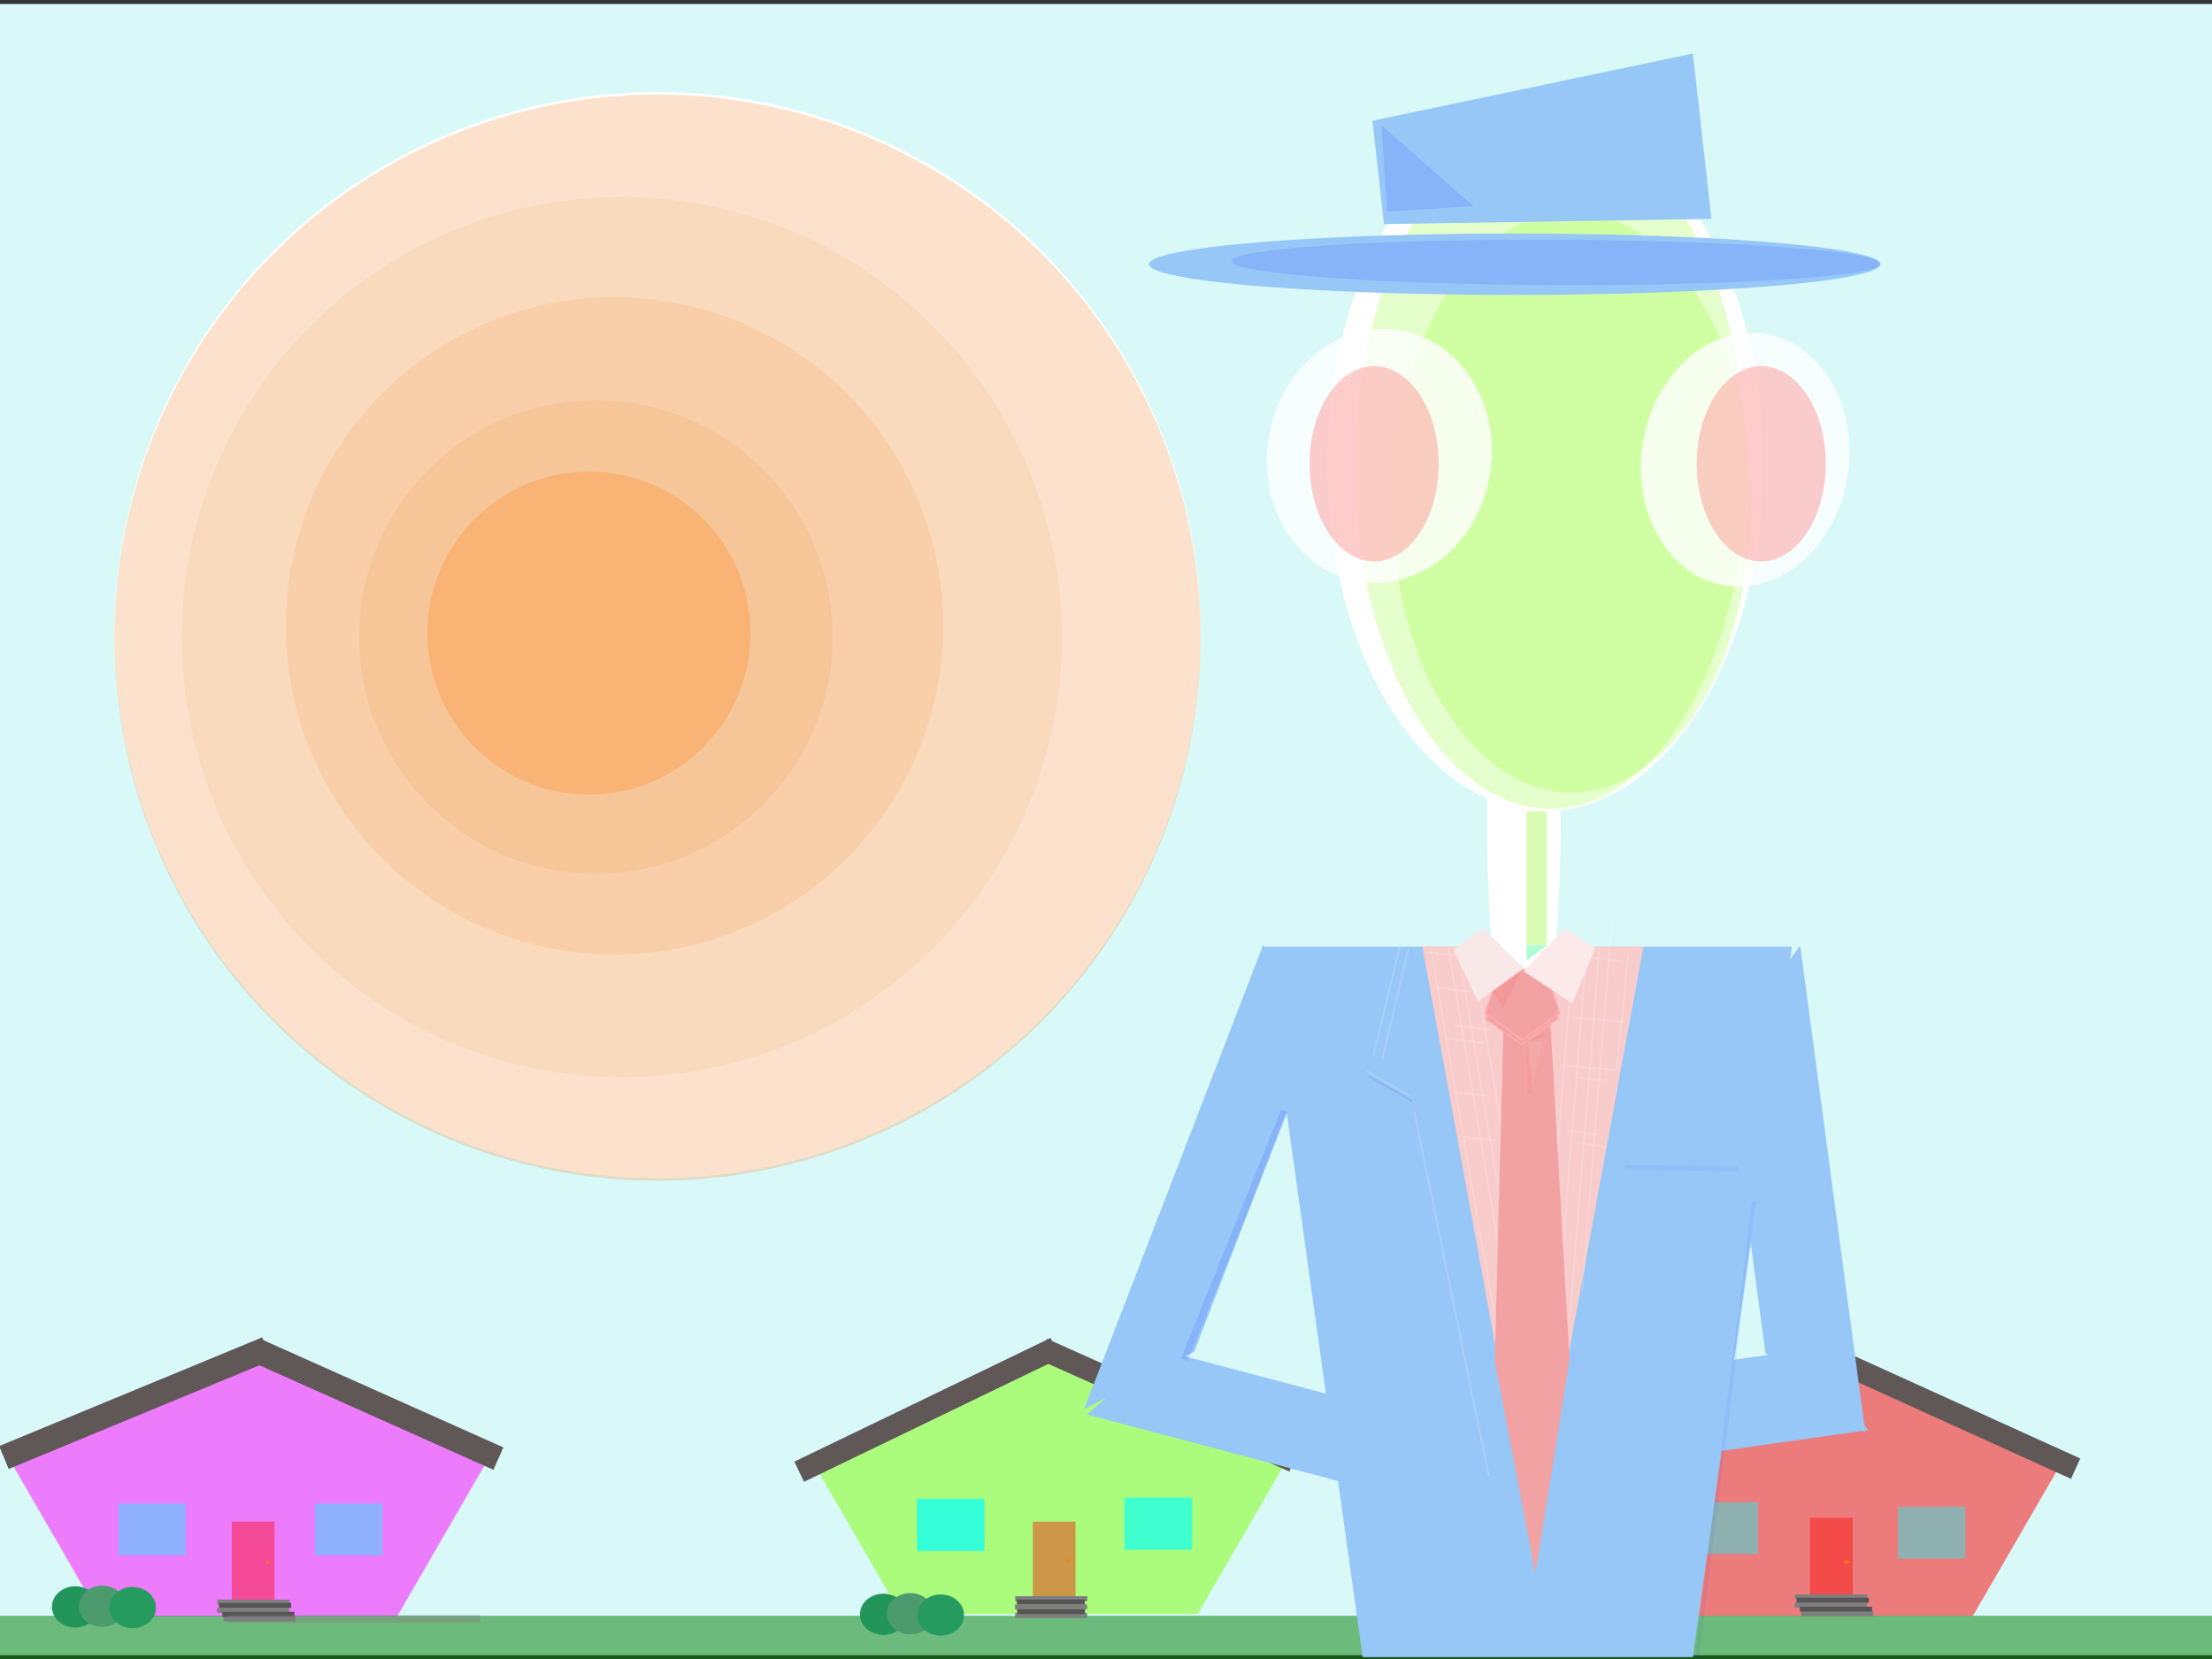<svg width="640" height="480" xmlns="http://www.w3.org/2000/svg" xmlns:svg="http://www.w3.org/2000/svg">
 <rect width="100%" height="100%" fill="#333333" stroke="none"/>
 <!-- Created with SVG-edit - http://svg-edit.googlecode.com/ -->
 <g>
  <title>Layer 1</title>
  <rect stroke="#000000" id="svg_57" height="477.75" width="640.5" y="1.158" x="-0.157" stroke-linecap="null" stroke-linejoin="null" stroke-dasharray="null" stroke-width="0" fill="#d9f9f9"/>
  <circle id="svg_56" stroke="#000000" r="157.129" cy="183.75" cx="190.25" stroke-linecap="null" stroke-linejoin="null" stroke-dasharray="null" stroke-width="0" fill="#ffffff"/>
  <ellipse id="svg_8" cy="210" cx="252.5" stroke-linecap="null" stroke-linejoin="null" stroke-dasharray="null" stroke-width="3" stroke="#000000" fill="#000000"/>
  <circle opacity="0.2" stroke="#000000" id="svg_31" r="157.129" cy="184.5" cx="190.25" stroke-linecap="null" stroke-linejoin="null" stroke-dasharray="null" stroke-width="0" fill="#f27100"/>
  <polygon opacity="0.2" fill="#f9b87a" id="svg_40"/>
  <polygon opacity="0.2" fill="#f9b87a" id="svg_41"/>
  <circle id="svg_51" r="127.354" cy="184.333" cx="179.917" opacity="0.1" stroke-linecap="null" stroke-linejoin="null" stroke-dasharray="null" stroke-width="0" stroke="#000000" fill="#ed9038"/>
  <circle stroke="#000000" id="svg_52" r="95.104" cy="181.083" cx="177.792" opacity="0.15" stroke-linecap="null" stroke-linejoin="null" stroke-dasharray="null" stroke-width="0" fill="#ed9038"/>
  <circle stroke="#000000" id="svg_53" r="68.479" cy="184.292" cx="172.417" opacity="0.15" stroke-linecap="null" stroke-linejoin="null" stroke-dasharray="null" stroke-width="0" fill="#ed9038"/>
  <circle stroke="#000000" id="svg_54" r="46.729" cy="183.167" cx="170.417" opacity="0.5" stroke-linecap="null" stroke-linejoin="null" stroke-dasharray="null" stroke-width="0" fill="#fca553"/>
  <path stroke="#000000" id="svg_58" d="m234.072,421.081l69.525,-28.361l69.525,28.361l-26.556,45.889l-85.938,0l-26.556,-45.889z" opacity="0.5" stroke-linecap="null" stroke-linejoin="null" stroke-dasharray="null" stroke-width="0" fill="#7fff00"/>
  <path id="svg_59" stroke="#000000" d="m458.322,421.644l69.525,-28.361l69.525,28.361l-26.556,45.889l-85.938,0l-26.556,-45.889z" opacity="0.5" stroke-linecap="null" stroke-linejoin="null" stroke-dasharray="null" stroke-width="0" fill="#ff0000"/>
  <path id="svg_60" stroke="#000000" d="m2.44,421.741l69.525,-28.361l69.525,28.361l-26.556,45.889l-85.938,0l-26.556,-45.889z" opacity="0.5" stroke-linecap="null" stroke-linejoin="null" stroke-dasharray="null" stroke-width="0" fill="#ff00ff"/>
  <rect id="svg_61" height="12.75" width="645.75" y="467.487" x="-0.285" opacity="0.5" stroke-linecap="null" stroke-linejoin="null" stroke-dasharray="null" stroke-width="0" stroke="#000000" fill="#007f00"/>
  <rect transform="rotate(24.076 109.07,406.325) " id="svg_62" height="7.099" width="76.952" y="402.776" x="70.594" stroke-linecap="null" stroke-linejoin="null" stroke-dasharray="null" stroke-width="0" fill="#605757" stroke="#000000"/>
  <rect id="svg_63" transform="rotate(-22.46 39.18,405.976) " height="7.168" width="82.332" y="402.392" x="-1.986" stroke-linecap="null" stroke-linejoin="null" stroke-dasharray="null" stroke-width="0" fill="#605757" stroke="#000000"/>
  <rect id="svg_64" stroke="#000000" transform="rotate(-25.764 268.3,407.92) " height="6.472" width="82.332" y="404.685" x="227.134" stroke-linecap="null" stroke-linejoin="null" stroke-dasharray="null" stroke-width="0" fill="#605757"/>
  <rect stroke="#000000" id="svg_66" transform="rotate(24.076 337.973,406.56) " height="6.472" width="79.691" y="403.324" x="298.128" stroke-linecap="null" stroke-linejoin="null" stroke-dasharray="null" stroke-width="0" fill="#605757"/>
  <rect id="svg_67" stroke="#605757" transform="rotate(-25.764 491.8,409.42) " height="6.472" width="82.332" y="406.185" x="450.634" stroke-linecap="null" stroke-linejoin="null" stroke-dasharray="null" stroke-width="0" fill="#605757"/>
  <rect id="svg_68" stroke="#000000" transform="rotate(24.403 563.05,407.92) " height="6.472" width="82.332" y="404.685" x="521.884" stroke-linecap="null" stroke-linejoin="null" stroke-dasharray="null" stroke-width="0" fill="#605757"/>
  <rect opacity="0.4" stroke="#000000" id="svg_73" height="23.062" width="12.375" y="440.25" x="67.062" stroke-linecap="null" stroke-linejoin="null" stroke-dasharray="null" stroke-width="0" fill="#ff0000"/>
  <rect id="svg_74" opacity="0.4" stroke="#000000" height="23.062" width="12.375" y="440.25" x="298.812" stroke-linecap="null" stroke-linejoin="null" stroke-dasharray="null" stroke-width="0" fill="#ff0000"/>
  <rect id="svg_75" opacity="0.4" stroke="#000000" height="23.062" width="12.375" y="439.125" x="523.687" stroke-linecap="null" stroke-linejoin="null" stroke-dasharray="null" stroke-width="0" fill="#ff0000"/>
  <rect opacity="0.4" id="svg_77" height="15" width="19.5" y="435" x="34.25" stroke-linecap="null" stroke-linejoin="null" stroke-dasharray="null" stroke-width="0" stroke="#000000" fill="#00ffff"/>
  <rect id="svg_78" opacity="0.4" height="15" width="19.5" y="433.5" x="265.25" stroke-linecap="null" stroke-linejoin="null" stroke-dasharray="null" stroke-width="0" stroke="#000000" fill="#00ffff"/>
  <rect id="svg_79" opacity="0.4" height="15" width="19.5" y="434.625" x="489.125" stroke-linecap="null" stroke-linejoin="null" stroke-dasharray="null" stroke-width="0" stroke="#000000" fill="#00ffff"/>
  <rect stroke="#000000" id="svg_80" height="1.424" width="20.883" y="462.812" x="62.896" stroke-linecap="null" stroke-linejoin="null" stroke-dasharray="null" stroke-width="0" fill="#7f7f7f"/>
  <rect id="svg_81" stroke="#000000" height="1.424" width="20.883" y="465.185" x="62.817" stroke-linecap="null" stroke-linejoin="null" stroke-dasharray="null" stroke-width="0" fill="#7f7f7f"/>
  <rect id="svg_82" stroke="#000000" height="1.424" width="20.883" y="467.716" x="64.637" stroke-linecap="null" stroke-linejoin="null" stroke-dasharray="null" stroke-width="0" fill="#7f7f7f"/>
  <rect id="svg_83" stroke="#000000" height="1.424" width="20.883" y="463.761" x="63.371" stroke-linecap="null" stroke-linejoin="null" stroke-dasharray="null" stroke-width="0" fill="#565555"/>
  <rect id="svg_84" stroke="#000000" height="1.424" width="20.883" y="466.371" x="64.32" stroke-linecap="null" stroke-linejoin="null" stroke-dasharray="null" stroke-width="0" fill="#565555"/>
  <rect id="svg_85" stroke="#000000" height="1.424" width="20.883" y="461.829" x="293.741" stroke-linecap="null" stroke-linejoin="null" stroke-dasharray="null" stroke-width="0" fill="#7f7f7f"/>
  <rect id="svg_86" stroke="#000000" height="1.424" width="20.883" y="464.202" x="293.662" stroke-linecap="null" stroke-linejoin="null" stroke-dasharray="null" stroke-width="0" fill="#7f7f7f"/>
  <rect id="svg_87" stroke="#000000" height="1.424" width="20.883" y="466.734" x="293.702" stroke-linecap="null" stroke-linejoin="null" stroke-dasharray="null" stroke-width="0" fill="#7f7f7f"/>
  <rect stroke="#000000" id="svg_88" height="1.424" width="19.637" y="462.779" x="294.216" stroke-linecap="null" stroke-linejoin="null" stroke-dasharray="null" stroke-width="0" fill="#565555"/>
  <rect stroke="#000000" id="svg_89" height="1.424" width="19.637" y="465.567" x="294.275" stroke-linecap="null" stroke-linejoin="null" stroke-dasharray="null" stroke-width="0" fill="#565555"/>
  <rect id="svg_90" stroke="#000000" height="1.424" width="20.883" y="461.315" x="519.359" stroke-linecap="null" stroke-linejoin="null" stroke-dasharray="null" stroke-width="0" fill="#7f7f7f"/>
  <rect id="svg_91" stroke="#000000" height="1.424" width="20.883" y="463.688" x="519.28" stroke-linecap="null" stroke-linejoin="null" stroke-dasharray="null" stroke-width="0" fill="#7f7f7f"/>
  <rect id="svg_92" stroke="#000000" height="1.424" width="20.883" y="466.22" x="521.099" stroke-linecap="null" stroke-linejoin="null" stroke-dasharray="null" stroke-width="0" fill="#7f7f7f"/>
  <rect id="svg_93" stroke="#000000" height="1.424" width="20.883" y="462.264" x="519.833" stroke-linecap="null" stroke-linejoin="null" stroke-dasharray="null" stroke-width="0" fill="#565555"/>
  <rect id="svg_94" stroke="#000000" height="1.424" width="20.883" y="464.875" x="520.782" stroke-linecap="null" stroke-linejoin="null" stroke-dasharray="null" stroke-width="0" fill="#565555"/>
  <rect id="svg_96" opacity="0.4" height="15" width="19.5" y="435" x="91.139" stroke-linecap="null" stroke-linejoin="null" stroke-dasharray="null" stroke-width="0" stroke="#000000" fill="#00ffff"/>
  <rect opacity="0.5" height="15" width="19.5" y="433.828" x="265.341" stroke-linecap="null" stroke-linejoin="null" stroke-dasharray="null" stroke-width="0" stroke="#000000" fill="#00ffff" id="svg_1"/>
  <rect opacity="0.4" height="15" width="19.5" y="433.5" x="325.25" stroke-linecap="null" stroke-linejoin="null" stroke-dasharray="null" stroke-width="0" stroke="#000000" fill="#00ffff" id="svg_2"/>
  <rect opacity="0.4" height="15" width="19.5" y="433.206" x="325.522" stroke-linecap="null" stroke-linejoin="null" stroke-dasharray="null" stroke-width="0" stroke="#000000" fill="#00ffff" id="svg_3"/>
  <rect opacity="0.4" height="15" width="19.5" y="435.958" x="549.125" stroke-linecap="null" stroke-linejoin="null" stroke-dasharray="null" stroke-width="0" stroke="#000000" fill="#00ffff" id="svg_4"/>
  <ellipse fill="#ff7f00" stroke-width="0" stroke-dasharray="null" stroke-linejoin="null" stroke-linecap="null" cx="77.456" cy="452.032" id="svg_19" rx="0.294" ry="0.532" stroke="#000000"/>
  <ellipse fill="#ff7f00" stroke="#000000" stroke-width="0" stroke-dasharray="null" stroke-linejoin="null" stroke-linecap="null" cx="90.687" cy="420" id="svg_20"/>
  <ellipse fill="#ff7f00" stroke-width="0" stroke-dasharray="null" stroke-linejoin="null" stroke-linecap="null" cx="309.166" cy="451.43" rx="0.334" ry="0.492" id="svg_23" stroke="#000000"/>
  <ellipse fill="#ff7f00" stroke-width="0" stroke-dasharray="null" stroke-linejoin="null" stroke-linecap="null" cx="534.249" cy="451.944" rx="0.813" ry="0.382" id="svg_24" stroke="#000000"/>
  <ellipse fill="#22965a" stroke-width="0" stroke-dasharray="null" stroke-linejoin="null" stroke-linecap="null" cx="21.781" cy="464.92" id="svg_25" rx="6.763" ry="5.962" stroke="#000000"/>
  <ellipse fill="#007f3f" stroke="#000000" stroke-width="0" stroke-dasharray="null" stroke-linejoin="null" stroke-linecap="null" cx="19.054" cy="447.09" id="svg_26"/>
  <ellipse stroke="#000000" fill="#4c9b6f" stroke-width="0" stroke-dasharray="null" stroke-linejoin="null" stroke-linecap="null" cx="29.584" cy="464.742" rx="6.763" ry="5.962" id="svg_27"/>
  <ellipse stroke="#000000" fill="#269b5f" stroke-width="0" stroke-dasharray="null" stroke-linejoin="null" stroke-linecap="null" cx="38.362" cy="465.126" rx="6.763" ry="5.962" id="svg_28"/>
  <rect fill="#7f7f7f" stroke-width="0" stroke-dasharray="null" stroke-linejoin="null" stroke-linecap="null" x="66.219" y="467.32" width="72.773" height="2.215" id="svg_29" stroke="#000000" opacity="0.4"/>
  <ellipse id="svg_6" fill="#22965a" stroke-width="0" stroke-dasharray="null" stroke-linejoin="null" stroke-linecap="null" cx="255.578" cy="467.076" rx="6.763" ry="5.962" stroke="#000000"/>
  <ellipse id="svg_7" stroke="#000000" fill="#4c9b6f" stroke-width="0" stroke-dasharray="null" stroke-linejoin="null" stroke-linecap="null" cx="263.381" cy="466.898" rx="6.763" ry="5.962"/>
  <ellipse id="svg_9" stroke="#000000" fill="#269b5f" stroke-width="0" stroke-dasharray="null" stroke-linejoin="null" stroke-linecap="null" cx="272.159" cy="467.283" rx="6.763" ry="5.962"/>
  <ellipse ry="74.667" rx="10.667" id="svg_21" cy="236.444" cx="440.889" stroke-linecap="null" stroke-linejoin="null" stroke-dasharray="null" stroke-width="0" stroke="#000000" fill="#ffffff"/>
  <ellipse stroke="#000000" ry="100.444" rx="63.111" id="svg_15" cy="134.222" cx="447.111" stroke-linecap="null" stroke-linejoin="null" stroke-dasharray="null" stroke-width="0" fill="#ffffff"/>
  <rect stroke="#f4eded" id="svg_10" height="41.606" width="5.936" y="234.75" x="441.602" stroke-linecap="null" stroke-linejoin="null" stroke-dasharray="null" stroke-width="0" fill="#d9fcb5"/>
  <ellipse stroke="#f4eded" opacity="0.2" ry="99" rx="56.667" id="svg_65" cy="135" cx="448.667" stroke-linecap="null" stroke-linejoin="null" stroke-dasharray="null" stroke-width="null" fill="#7fff00"/>
  <ellipse stroke="#f4eded" id="svg_71" opacity="0.2" ry="84" rx="52" cy="145.333" cx="454.667" stroke-linecap="null" stroke-linejoin="null" stroke-dasharray="null" stroke-width="null" fill="#7fff00"/>
  <ellipse stroke="#000000" ry="8.889" rx="105.778" id="svg_16" cy="76.444" cx="438.222" stroke-linecap="null" stroke-linejoin="null" stroke-dasharray="null" fill="#96c7f7" stroke-width="0"/>
  <path stroke="#000000" transform="rotate(-96.384 445.62,44.652) " id="svg_18" d="m421.544,91.808l9.029,-94.312l30.096,0l9.029,94.312l-48.153,0z" stroke-linecap="null" stroke-linejoin="null" stroke-dasharray="null" stroke-width="0" fill="#96c7f7"/>
  <path stroke="#000000" id="svg_22" d="m365.582,273.883l28.667,205.556l95.556,0l28.667,-205.556l-152.889,0z" stroke-linecap="null" stroke-linejoin="null" stroke-dasharray="null" stroke-width="0" fill="#96c7f7"/>
  <path transform="rotate(-179.981 443.479,361.132) " id="svg_32" d="m411.481,448.429l31.999,-174.595l31.999,174.595l-63.998,0l-0,0z" stroke-linecap="null" stroke-linejoin="null" stroke-dasharray="null" stroke-width="0" fill="#f9cccc" stroke="#000000"/>
  <line fill="none" stroke-dasharray="null" stroke-linejoin="null" stroke-linecap="null" opacity="0.2" x1="467.811" y1="266.516" x2="456.35" y2="373.461" stroke-width="0.5" transform="rotate(178.481 462.08,319.989) " stroke="#fcf9f9" id="svg_105"/>
  <line fill="none" stroke-dasharray="null" stroke-linejoin="null" stroke-linecap="null" opacity="0.2" x1="418.695" y1="272.238" x2="436.73" y2="379.184" id="svg_95" stroke="#f9f7f7" stroke-width="0.5"/>
  <line fill="none" stroke-dasharray="null" stroke-linejoin="null" stroke-linecap="null" opacity="0.2" x1="422.255" y1="276.923" x2="440.29" y2="383.868" stroke="#f9f4f4" stroke-width="0.5" id="svg_98"/>
  <line fill="none" stroke-dasharray="null" stroke-linejoin="null" stroke-linecap="null" opacity="0.2" x1="425.659" y1="274.02" x2="443.694" y2="380.965" stroke="#fcf9f9" stroke-width="0.5" id="svg_100"/>
  <line fill="none" stroke-dasharray="null" stroke-linejoin="null" stroke-linecap="null" opacity="0.2" x1="457.119" y1="269.351" x2="445.658" y2="376.296" stroke-width="0.5" id="svg_104" transform="rotate(178.481 451.389,322.823) " stroke="#fcf9f9"/>
  <line fill="none" stroke-dasharray="null" stroke-linejoin="null" stroke-linecap="null" opacity="0.2" x1="460.679" y1="272.91" x2="449.218" y2="379.856" stroke-width="0.5" transform="rotate(178.481 454.948,326.383) " stroke="#fcf9f9" id="svg_106"/>
  <polygon id="svg_43" transform="rotate(89.116 443.008,374.555) " stroke-width="0" points="523.746,374.555 462.067,385.376 362.269,381.242 362.269,367.868 462.067,363.735 523.746,374.555 " fill="#f2a2a2" stroke="#000000"/>
  <polygon fill="#ffffff" id="svg_34"/>
  <polygon fill="#ffffff" id="svg_35"/>
  <polygon fill="#ffffff" id="svg_36"/>
  <polygon transform="rotate(162.093 439.358,291.716) " stroke-width="0.5" points="449.29,291.716 441.703,301.94 429.427,298.035 429.427,285.398 441.703,281.493 449.29,291.716 " fill="#f2a2a2" id="svg_72" stroke="#ffaaaa"/>
  <polygon stroke="#ffaaaa" transform="rotate(162.093 439.488,290.062) " stroke-width="0.5" points="449.685,290.063 441.895,300.615 429.291,296.584 429.291,283.541 441.895,279.51 449.685,290.063 " fill="#f2a2a2" id="svg_42"/>
  <path stroke="#000000" transform="rotate(-36.165 429.598,278.25) " id="svg_38" d="m421.16,286.416l3.164,-16.333l10.547,0l3.164,16.333l-16.875,0z" stroke-linecap="null" stroke-linejoin="null" stroke-dasharray="null" stroke-width="0" fill="#f9e8e8"/>
  <path stroke="#000000" id="svg_39" transform="rotate(33.216 452.517,278.575) " d="m444.079,287.037l3.164,-16.925l10.547,0l3.164,16.925l-16.875,0z" stroke-linecap="null" stroke-linejoin="null" stroke-dasharray="null" stroke-width="0" fill="#fceaea"/>
  <path transform="rotate(111.097 350.661,344.791) " id="svg_45" d="m278.62,356.668l27.015,-23.754l90.051,0l27.015,23.754l-144.082,0z" stroke-linecap="null" stroke-linejoin="null" stroke-dasharray="null" stroke-width="0" fill="#96c7f7" stroke="#000000"/>
  <path stroke="#000000" id="svg_46" transform="rotate(14.835 358.143,408.644) " d="m316.157,420.408l15.745,-23.528l52.483,0l15.745,23.528l-83.972,0l0,0z" stroke-linecap="null" stroke-linejoin="null" stroke-dasharray="null" stroke-width="0" fill="#96c7f7"/>
  <ellipse stroke="#f4eded" transform="rotate(8.746 399.091,131.911) " ry="36.847" rx="32.451" id="svg_102" cy="131.911" cx="399.091" opacity="0.8" stroke-linecap="null" stroke-linejoin="null" stroke-dasharray="null" stroke-width="null" fill="#ffffff"/>
  <ellipse stroke="#f4eded" id="svg_97" opacity="0.2" ry="28.25" rx="18.667" cy="134.185" cx="397.583" stroke-linecap="null" stroke-linejoin="null" stroke-dasharray="null" stroke-width="null" fill="#ff0000"/>
  <ellipse stroke="#f4eded" id="svg_103" transform="rotate(8.746 504.934,133.015) " ry="36.847" rx="29.98" cy="133.015" cx="504.934" opacity="0.8" stroke-linecap="null" stroke-linejoin="null" stroke-dasharray="null" stroke-width="null" fill="#ffffff"/>
  <ellipse id="svg_101" stroke="#f4eded" opacity="0.2" ry="28.25" rx="18.667" cy="134.185" cx="509.583" stroke-linecap="null" stroke-linejoin="null" stroke-dasharray="null" stroke-width="null" fill="#ff0000"/>
  <path transform="rotate(82.385 517.592,345.756) " d="m446.481,332.958l26.667,25.596l88.889,0l26.667,-25.596l-142.222,0z" stroke-linecap="null" stroke-linejoin="null" stroke-dasharray="null" stroke-width="0" fill="#96c7f7" id="svg_11" stroke="#000000"/>
  <path transform="rotate(171.926 501.212,406.414) " d="m463.385,393.617l14.185,25.596l47.284,0l14.185,-25.596l-75.655,0z" stroke-linecap="null" stroke-linejoin="null" stroke-dasharray="null" stroke-width="0" fill="#96c7f7" id="svg_12" stroke="#000000"/>
  <path fill="#ffffff" stroke-width="0" stroke-dasharray="null" stroke-linejoin="null" stroke-linecap="null" d="m436.05,278.605l0,-10.474l9.721,10.474l-9.721,0z" id="svg_17" transform="rotate(-47.034 440.91,273.368) " stroke="#000000"/>
  <path stroke="#000000" transform="rotate(89.812 444.693,275.672) " id="svg_13" d="m442.49,278.675l0,-6.006l4.405,6.006l-4.405,0z" stroke-linecap="null" stroke-linejoin="null" stroke-dasharray="null" stroke-width="0" fill="#aefcd4"/>
  <path fill="#f76f6f" stroke-width="0" d="m434.546,291.39l0,-9.696l5.668,9.696l-5.668,0z" id="svg_5" opacity="0.2" transform="rotate(55.799 437.38,286.542) " stroke="#000000"/>
  <path fill="#0000ff" stroke-width="0" stroke-dasharray="null" stroke-linejoin="null" stroke-linecap="null" opacity="0.1" d="m400.511,60.455l0,-24.996l24.996,24.996l-24.996,0z" id="svg_44" transform="rotate(-3.705 413.009,47.957) " stroke="#000000"/>
  <ellipse ry="6.557" rx="93.881" cy="75.921" cx="450.203" stroke-linecap="null" stroke-linejoin="null" stroke-dasharray="null" fill="#0000ff" stroke-width="0" id="svg_47" opacity="0.1" transform="rotate(0.232 450.203,75.921) " stroke="#000000"/>
  <rect fill="#0000ff" stroke-width="0" stroke-dasharray="null" stroke-linejoin="null" stroke-linecap="null" opacity="0.1" x="356.124" y="318.654" width="2.078" height="77.582" id="svg_49" transform="rotate(21.942 357.163,357.445) " stroke="#000000"/>
  <rect fill="#0000ff" stroke-width="0" stroke-dasharray="null" stroke-linejoin="null" stroke-linecap="null" opacity="0.05" x="498.631" y="346.891" width="1.127" height="134.333" transform="rotate(7.106 499.194,414.057) " id="svg_50" stroke="#000000"/>
  <rect fill="#0000ff" stroke-width="0.5" stroke-dasharray="null" stroke-linejoin="null" stroke-linecap="null" opacity="0.05" x="470.063" y="337.296" width="32.791" height="1.375" id="svg_55" transform="rotate(0.83 486.458,337.984) " stroke="#a8a8f7"/>
  <line fill="none" stroke-dasharray="null" stroke-linejoin="null" stroke-linecap="null" opacity="0.2" x1="413.881" y1="274.028" x2="432.617" y2="382.207" id="svg_76" stroke-width="0.5" stroke="#f9f9f9"/>
  <line fill="none" stroke-dasharray="null" stroke-linejoin="null" stroke-linecap="null" opacity="0.2" x1="464.238" y1="274.156" x2="452.777" y2="381.101" stroke-width="0.5" transform="rotate(178.481 458.508,327.629) " stroke="#fcf9f9" id="svg_107"/>
  <line fill="none" stroke-dasharray="null" stroke-linejoin="null" stroke-linecap="null" opacity="0.2" x1="475.752" y1="277.412" x2="463.139" y2="308.653" stroke-width="0.5" transform="rotate(163.631 469.446,293.033) " id="svg_108" stroke="#fcf9f9"/>
  <line stroke="#f9f9f9" transform="rotate(-4.867 419.963,374.289) " id="svg_14" fill="none" stroke-dasharray="null" stroke-linejoin="null" stroke-linecap="null" opacity="0.2" x1="413.693" y1="320.821" x2="426.233" y2="427.757" stroke-width="0.5"/>
  <line stroke="#f9f9f9" id="svg_30" transform="rotate(-131.852 401.188,289.606) " fill="none" stroke-dasharray="null" stroke-linejoin="null" stroke-linecap="null" opacity="0.2" x1="391.82" y1="276.102" x2="410.556" y2="303.109" stroke-width="0.5"/>
  <line id="svg_33" stroke="#f9f9f9" transform="rotate(-131.852 403.739,290.377) " fill="none" stroke-dasharray="null" stroke-linejoin="null" stroke-linecap="null" opacity="0.2" x1="394.371" y1="276.873" x2="413.107" y2="303.88" stroke-width="0.5"/>
  <line stroke="#7656f7" id="svg_37" transform="rotate(-20.333 402.286,314.967) " fill="none" stroke-dasharray="null" stroke-linejoin="null" stroke-linecap="null" opacity="0.2" x1="397.667" y1="309.393" x2="406.905" y2="320.542" stroke-width="0.5"/>
  <line id="svg_48" stroke="#f9f9f9" transform="rotate(-20.333 401.752,313.544) " fill="none" stroke-dasharray="null" stroke-linejoin="null" stroke-linecap="null" opacity="0.2" x1="397.133" y1="307.969" x2="406.371" y2="319.118" stroke-width="0.5"/>
  <line stroke="#f9f9f9" id="svg_69" transform="rotate(-50.296 416.888,275.961) " fill="none" stroke-dasharray="null" stroke-linejoin="null" stroke-linecap="null" opacity="0.2" x1="414.45" y1="272.058" x2="419.325" y2="279.864" stroke-width="0.5"/>
  <line id="svg_70" stroke="#f9f9f9" transform="rotate(-50.296 465.52,277.74) " fill="none" stroke-dasharray="null" stroke-linejoin="null" stroke-linecap="null" opacity="0.2" x1="463.083" y1="273.837" x2="467.958" y2="281.643" stroke-width="0.5"/>
  <line id="svg_99" stroke="#f9f9f9" transform="rotate(-50.296 425.475,316.451) " fill="none" stroke-dasharray="null" stroke-linejoin="null" stroke-linecap="null" opacity="0.2" x1="423.037" y1="312.548" x2="427.913" y2="320.354" stroke-width="0.5"/>
  <line stroke="#f9f9f9" id="svg_109" transform="rotate(-50.296 420.091,286.306) " fill="none" stroke-dasharray="null" stroke-linejoin="null" stroke-linecap="null" opacity="0.2" x1="417.279" y1="281.846" x2="422.904" y2="290.765" stroke-width="0.5"/>
  <line id="svg_110" stroke="#f9f9f9" transform="rotate(-50.296 427.388,329.376) " fill="none" stroke-dasharray="null" stroke-linejoin="null" stroke-linecap="null" opacity="0.2" x1="424.576" y1="324.917" x2="430.201" y2="333.835" stroke-width="0.5"/>
  <line id="svg_111" stroke="#f9f9f9" transform="rotate(-50.296 424.007,301.078) " fill="none" stroke-dasharray="null" stroke-linejoin="null" stroke-linecap="null" opacity="0.2" x1="421.194" y1="296.619" x2="426.819" y2="305.537" stroke-width="0.5"/>
  <line id="svg_112" stroke="#f9f9f9" transform="rotate(-50.296 426.142,297.34) " fill="none" stroke-dasharray="null" stroke-linejoin="null" stroke-linecap="null" opacity="0.2" x1="423.33" y1="292.881" x2="428.955" y2="301.799" stroke-width="0.5"/>
  <line id="svg_113" stroke="#f9f9f9" transform="rotate(-50.296 457.768,327.673) " fill="none" stroke-dasharray="null" stroke-linejoin="null" stroke-linecap="null" opacity="0.2" x1="455.331" y1="323.77" x2="460.206" y2="331.576" stroke-width="0.5"/>
  <line stroke="#f9f9f9" id="svg_114" transform="rotate(-50.296 462.139,295.004) " fill="none" stroke-dasharray="null" stroke-linejoin="null" stroke-linecap="null" opacity="0.2" x1="457.654" y1="288.636" x2="466.623" y2="301.372" stroke-width="0.5"/>
  <line stroke="#f9f9f9" id="svg_115" transform="rotate(-50.296 460.136,308.909) " fill="none" stroke-dasharray="null" stroke-linejoin="null" stroke-linecap="null" opacity="0.2" x1="456.187" y1="303.08" x2="464.086" y2="314.737" stroke-width="0.5"/>
  <line stroke="#f9f9f9" id="svg_116" transform="rotate(-50.296 461.204,312.29) " fill="none" stroke-dasharray="null" stroke-linejoin="null" stroke-linecap="null" opacity="0.2" x1="458.709" y1="308.493" x2="463.699" y2="316.088" stroke-width="0.5"/>
  <line stroke="#f9f9f9" id="svg_117" transform="rotate(-50.296 460.705,331.233) " fill="none" stroke-dasharray="null" stroke-linejoin="null" stroke-linecap="null" opacity="0.2" x1="458.665" y1="327.809" x2="462.745" y2="334.656" stroke-width="0.5"/>
  <path stroke="#000000" transform="rotate(173.158 444.865,307.361) " id="svg_118" d="m446.961,313.444l0,-12.166l-4.192,12.166l4.192,0z" opacity="0.08" stroke-linecap="null" stroke-linejoin="null" stroke-dasharray="null" stroke-width="0" fill="#ffffff"/>
  <path transform="rotate(-6.306 441.68,308.332) " id="svg_119" stroke="#000000" d="m442.511,316.756l0,-16.849l-1.661,16.849l1.661,0z" opacity="0.1" stroke-linecap="null" stroke-linejoin="null" stroke-dasharray="null" stroke-width="0" fill="#f47373"/>
  <path stroke="#000000" id="svg_120" transform="rotate(-118.02 444.628,300.658) " d="m445.247,303.407l0,-5.498l-1.239,5.498l1.239,0z" opacity="0.15" stroke-linecap="null" stroke-linejoin="null" stroke-dasharray="null" stroke-width="0" fill="#f96b6b"/>
 </g>
</svg>
